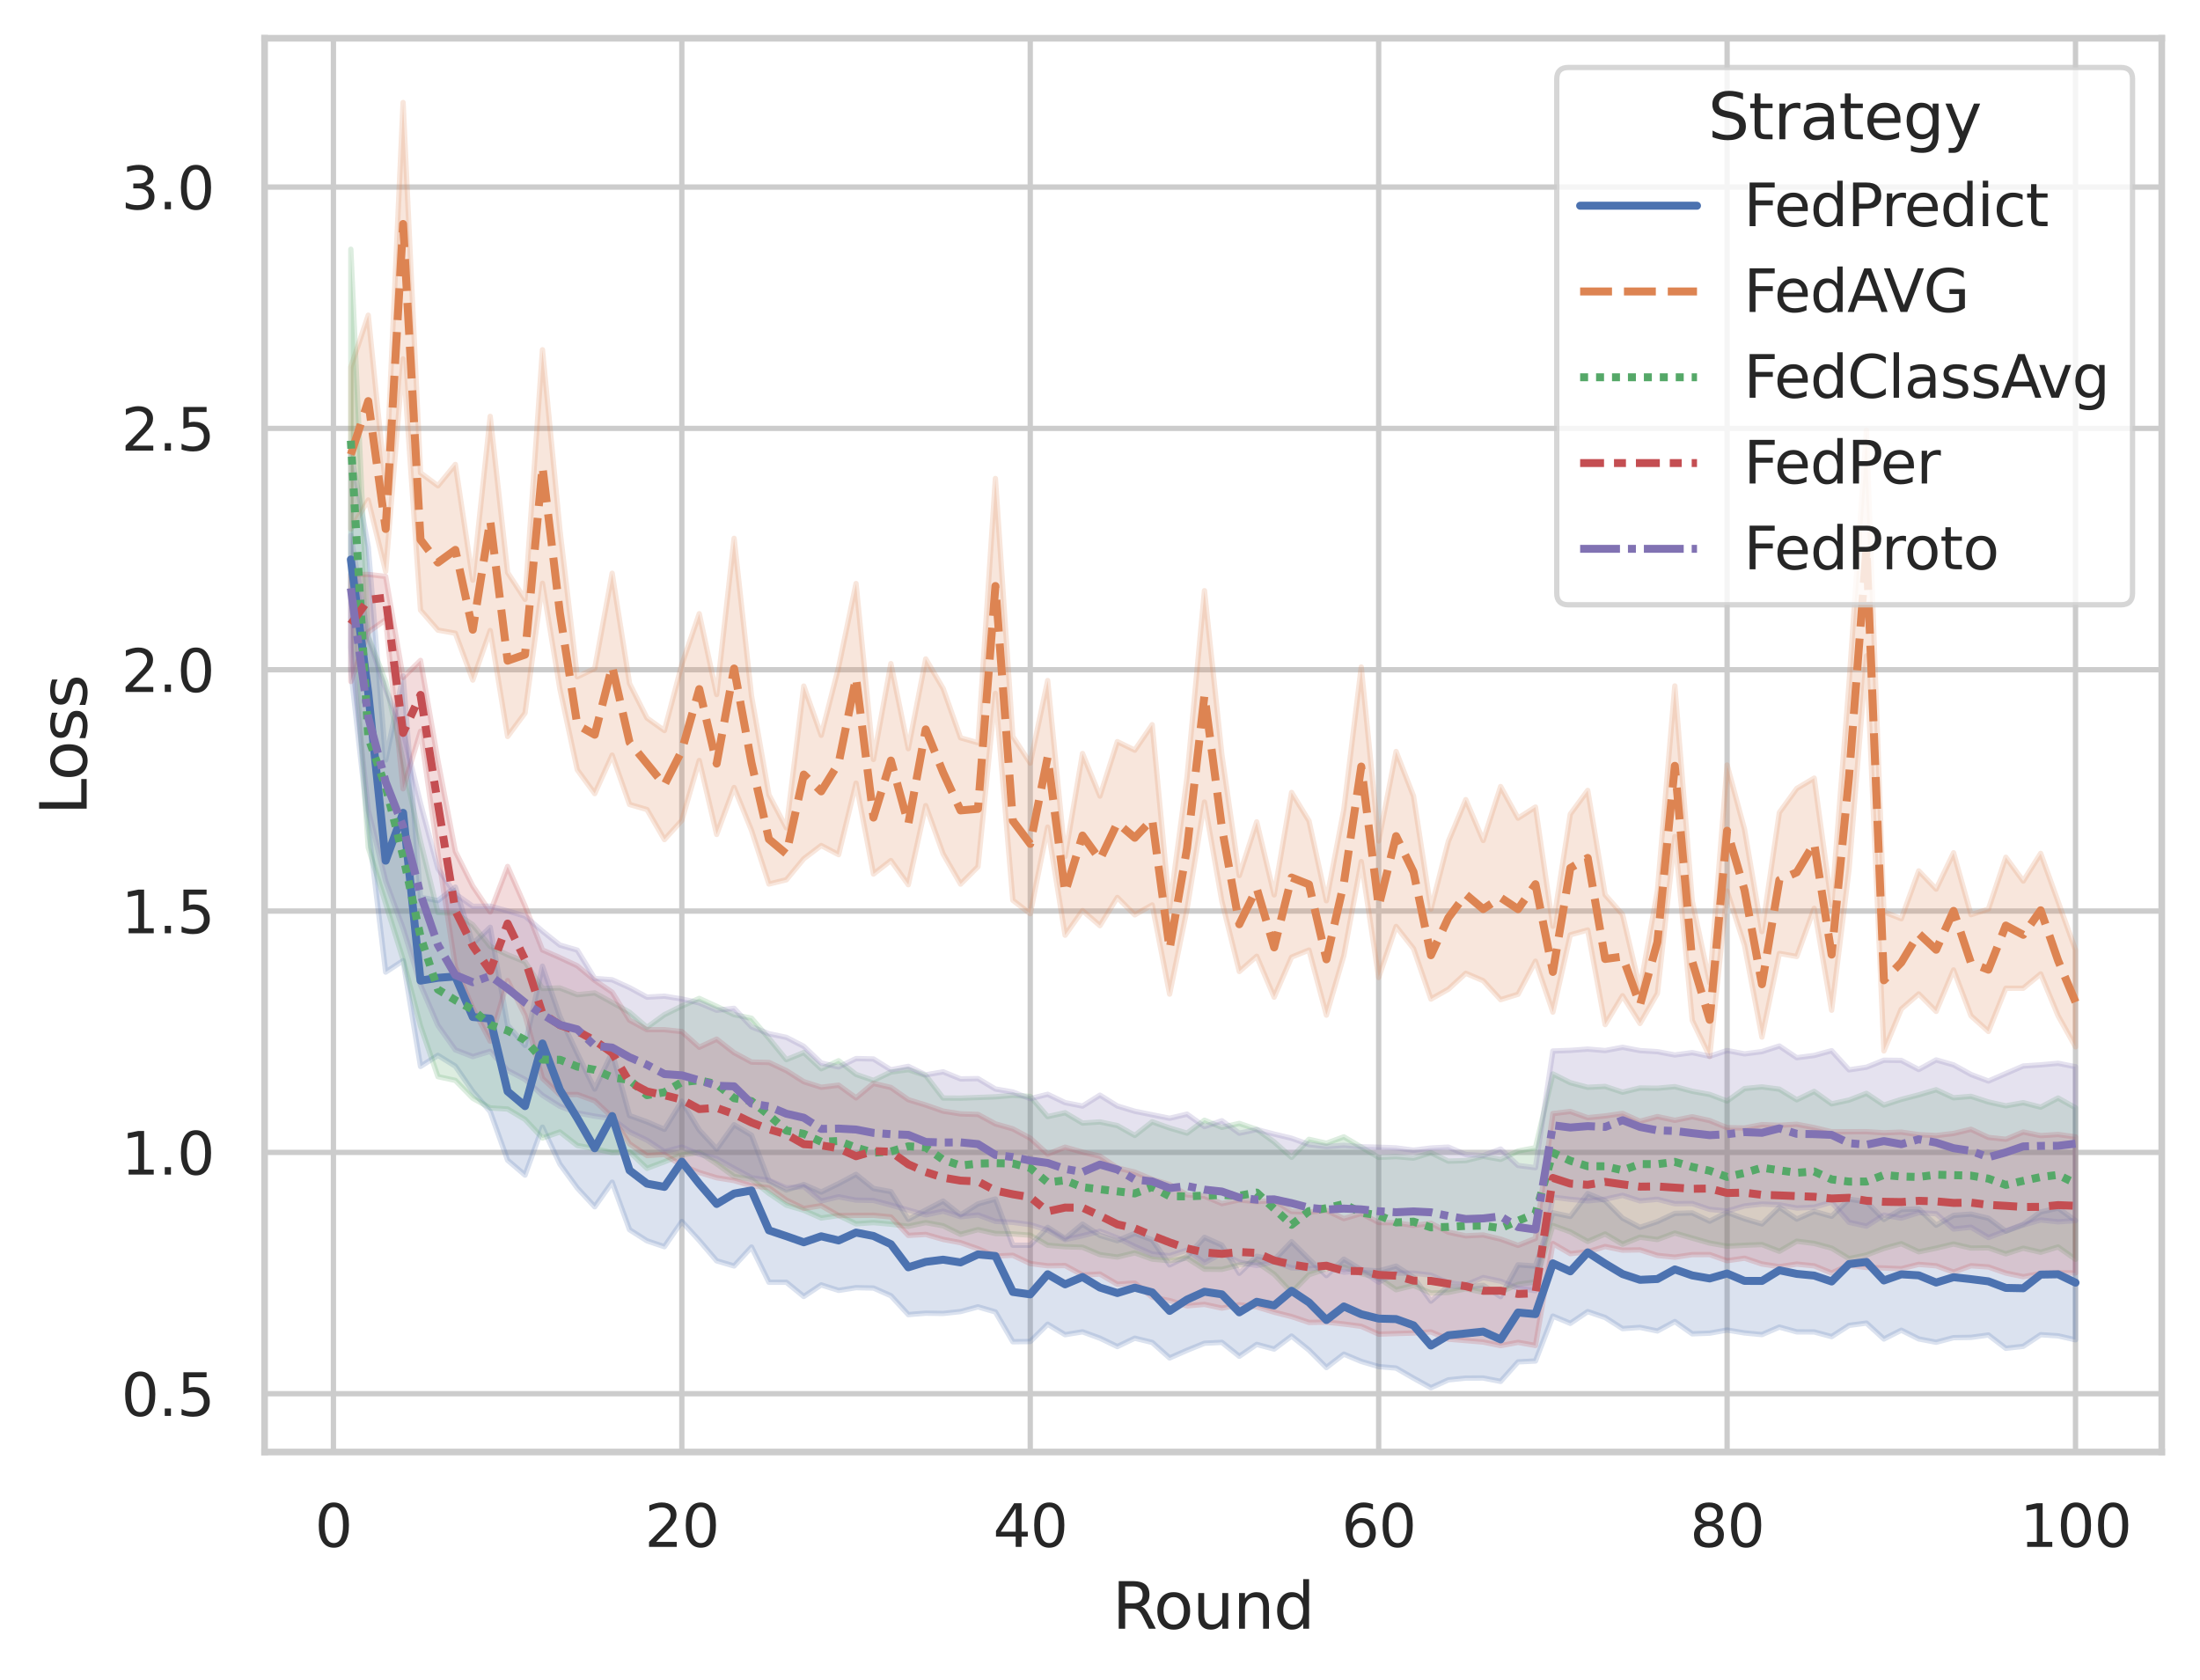 <?xml version="1.0" encoding="utf-8" standalone="no"?>
<!DOCTYPE svg PUBLIC "-//W3C//DTD SVG 1.1//EN"
  "http://www.w3.org/Graphics/SVG/1.1/DTD/svg11.dtd">
<svg xmlns:xlink="http://www.w3.org/1999/xlink" width="414.127pt" height="316.272pt" viewBox="0 0 414.127 316.272" xmlns="http://www.w3.org/2000/svg" version="1.1">
 <defs>
  <style type="text/css">*{stroke-linejoin: round; stroke-linecap: butt}</style>
 </defs>
 <g id="figure_1">
  <g id="patch_1">
   <path d="M 0 316.272 
L 414.127 316.272 
L 414.127 0 
L 0 0 
z
" style="fill: #ffffff"/>
  </g>
  <g id="axes_1">
   <g id="patch_2">
    <path d="M 49.807 273.312 
L 406.927 273.312 
L 406.927 7.2 
L 49.807 7.2 
z
" style="fill: #ffffff"/>
   </g>
   <g id="matplotlib.axis_1">
    <g id="xtick_1">
     <g id="line2d_1">
      <path d="M 62.761 273.312 
L 62.761 7.2 
" clip-path="url(#p42bc1aa543)" style="fill: none; stroke: #cccccc; stroke-linecap: round"/>
     </g>
     <g id="text_1">
      <!-- 0 -->
      <g style="fill: #262626" transform="translate(59.261 291.17) scale(0.11 -0.11)">
       <defs>
        <path id="DejaVuSans-30" d="M 2034 4250 
Q 1547 4250 1301 3770 
Q 1056 3291 1056 2328 
Q 1056 1369 1301 889 
Q 1547 409 2034 409 
Q 2525 409 2770 889 
Q 3016 1369 3016 2328 
Q 3016 3291 2770 3770 
Q 2525 4250 2034 4250 
z
M 2034 4750 
Q 2819 4750 3233 4129 
Q 3647 3509 3647 2328 
Q 3647 1150 3233 529 
Q 2819 -91 2034 -91 
Q 1250 -91 836 529 
Q 422 1150 422 2328 
Q 422 3509 836 4129 
Q 1250 4750 2034 4750 
z
" transform="scale(0.016)"/>
       </defs>
       <use xlink:href="#DejaVuSans-30"/>
      </g>
     </g>
    </g>
    <g id="xtick_2">
     <g id="line2d_2">
      <path d="M 128.347 273.312 
L 128.347 7.2 
" clip-path="url(#p42bc1aa543)" style="fill: none; stroke: #cccccc; stroke-linecap: round"/>
     </g>
     <g id="text_2">
      <!-- 20 -->
      <g style="fill: #262626" transform="translate(121.349 291.17) scale(0.11 -0.11)">
       <defs>
        <path id="DejaVuSans-32" d="M 1228 531 
L 3431 531 
L 3431 0 
L 469 0 
L 469 531 
Q 828 903 1448 1529 
Q 2069 2156 2228 2338 
Q 2531 2678 2651 2914 
Q 2772 3150 2772 3378 
Q 2772 3750 2511 3984 
Q 2250 4219 1831 4219 
Q 1534 4219 1204 4116 
Q 875 4013 500 3803 
L 500 4441 
Q 881 4594 1212 4672 
Q 1544 4750 1819 4750 
Q 2544 4750 2975 4387 
Q 3406 4025 3406 3419 
Q 3406 3131 3298 2873 
Q 3191 2616 2906 2266 
Q 2828 2175 2409 1742 
Q 1991 1309 1228 531 
z
" transform="scale(0.016)"/>
       </defs>
       <use xlink:href="#DejaVuSans-32"/>
       <use xlink:href="#DejaVuSans-30" x="63.623"/>
      </g>
     </g>
    </g>
    <g id="xtick_3">
     <g id="line2d_3">
      <path d="M 193.934 273.312 
L 193.934 7.2 
" clip-path="url(#p42bc1aa543)" style="fill: none; stroke: #cccccc; stroke-linecap: round"/>
     </g>
     <g id="text_3">
      <!-- 40 -->
      <g style="fill: #262626" transform="translate(186.935 291.17) scale(0.11 -0.11)">
       <defs>
        <path id="DejaVuSans-34" d="M 2419 4116 
L 825 1625 
L 2419 1625 
L 2419 4116 
z
M 2253 4666 
L 3047 4666 
L 3047 1625 
L 3713 1625 
L 3713 1100 
L 3047 1100 
L 3047 0 
L 2419 0 
L 2419 1100 
L 313 1100 
L 313 1709 
L 2253 4666 
z
" transform="scale(0.016)"/>
       </defs>
       <use xlink:href="#DejaVuSans-34"/>
       <use xlink:href="#DejaVuSans-30" x="63.623"/>
      </g>
     </g>
    </g>
    <g id="xtick_4">
     <g id="line2d_4">
      <path d="M 259.521 273.312 
L 259.521 7.2 
" clip-path="url(#p42bc1aa543)" style="fill: none; stroke: #cccccc; stroke-linecap: round"/>
     </g>
     <g id="text_4">
      <!-- 60 -->
      <g style="fill: #262626" transform="translate(252.522 291.17) scale(0.11 -0.11)">
       <defs>
        <path id="DejaVuSans-36" d="M 2113 2584 
Q 1688 2584 1439 2293 
Q 1191 2003 1191 1497 
Q 1191 994 1439 701 
Q 1688 409 2113 409 
Q 2538 409 2786 701 
Q 3034 994 3034 1497 
Q 3034 2003 2786 2293 
Q 2538 2584 2113 2584 
z
M 3366 4563 
L 3366 3988 
Q 3128 4100 2886 4159 
Q 2644 4219 2406 4219 
Q 1781 4219 1451 3797 
Q 1122 3375 1075 2522 
Q 1259 2794 1537 2939 
Q 1816 3084 2150 3084 
Q 2853 3084 3261 2657 
Q 3669 2231 3669 1497 
Q 3669 778 3244 343 
Q 2819 -91 2113 -91 
Q 1303 -91 875 529 
Q 447 1150 447 2328 
Q 447 3434 972 4092 
Q 1497 4750 2381 4750 
Q 2619 4750 2861 4703 
Q 3103 4656 3366 4563 
z
" transform="scale(0.016)"/>
       </defs>
       <use xlink:href="#DejaVuSans-36"/>
       <use xlink:href="#DejaVuSans-30" x="63.623"/>
      </g>
     </g>
    </g>
    <g id="xtick_5">
     <g id="line2d_5">
      <path d="M 325.108 273.312 
L 325.108 7.2 
" clip-path="url(#p42bc1aa543)" style="fill: none; stroke: #cccccc; stroke-linecap: round"/>
     </g>
     <g id="text_5">
      <!-- 80 -->
      <g style="fill: #262626" transform="translate(318.109 291.17) scale(0.11 -0.11)">
       <defs>
        <path id="DejaVuSans-38" d="M 2034 2216 
Q 1584 2216 1326 1975 
Q 1069 1734 1069 1313 
Q 1069 891 1326 650 
Q 1584 409 2034 409 
Q 2484 409 2743 651 
Q 3003 894 3003 1313 
Q 3003 1734 2745 1975 
Q 2488 2216 2034 2216 
z
M 1403 2484 
Q 997 2584 770 2862 
Q 544 3141 544 3541 
Q 544 4100 942 4425 
Q 1341 4750 2034 4750 
Q 2731 4750 3128 4425 
Q 3525 4100 3525 3541 
Q 3525 3141 3298 2862 
Q 3072 2584 2669 2484 
Q 3125 2378 3379 2068 
Q 3634 1759 3634 1313 
Q 3634 634 3220 271 
Q 2806 -91 2034 -91 
Q 1263 -91 848 271 
Q 434 634 434 1313 
Q 434 1759 690 2068 
Q 947 2378 1403 2484 
z
M 1172 3481 
Q 1172 3119 1398 2916 
Q 1625 2713 2034 2713 
Q 2441 2713 2670 2916 
Q 2900 3119 2900 3481 
Q 2900 3844 2670 4047 
Q 2441 4250 2034 4250 
Q 1625 4250 1398 4047 
Q 1172 3844 1172 3481 
z
" transform="scale(0.016)"/>
       </defs>
       <use xlink:href="#DejaVuSans-38"/>
       <use xlink:href="#DejaVuSans-30" x="63.623"/>
      </g>
     </g>
    </g>
    <g id="xtick_6">
     <g id="line2d_6">
      <path d="M 390.694 273.312 
L 390.694 7.2 
" clip-path="url(#p42bc1aa543)" style="fill: none; stroke: #cccccc; stroke-linecap: round"/>
     </g>
     <g id="text_6">
      <!-- 100 -->
      <g style="fill: #262626" transform="translate(380.196 291.17) scale(0.11 -0.11)">
       <defs>
        <path id="DejaVuSans-31" d="M 794 531 
L 1825 531 
L 1825 4091 
L 703 3866 
L 703 4441 
L 1819 4666 
L 2450 4666 
L 2450 531 
L 3481 531 
L 3481 0 
L 794 0 
L 794 531 
z
" transform="scale(0.016)"/>
       </defs>
       <use xlink:href="#DejaVuSans-31"/>
       <use xlink:href="#DejaVuSans-30" x="63.623"/>
       <use xlink:href="#DejaVuSans-30" x="127.246"/>
      </g>
     </g>
    </g>
    <g id="text_7">
     <!-- Round -->
     <g style="fill: #262626" transform="translate(209.383 306.576) scale(0.12 -0.12)">
      <defs>
       <path id="DejaVuSans-52" d="M 2841 2188 
Q 3044 2119 3236 1894 
Q 3428 1669 3622 1275 
L 4263 0 
L 3584 0 
L 2988 1197 
Q 2756 1666 2539 1819 
Q 2322 1972 1947 1972 
L 1259 1972 
L 1259 0 
L 628 0 
L 628 4666 
L 2053 4666 
Q 2853 4666 3247 4331 
Q 3641 3997 3641 3322 
Q 3641 2881 3436 2590 
Q 3231 2300 2841 2188 
z
M 1259 4147 
L 1259 2491 
L 2053 2491 
Q 2509 2491 2742 2702 
Q 2975 2913 2975 3322 
Q 2975 3731 2742 3939 
Q 2509 4147 2053 4147 
L 1259 4147 
z
" transform="scale(0.016)"/>
       <path id="DejaVuSans-6f" d="M 1959 3097 
Q 1497 3097 1228 2736 
Q 959 2375 959 1747 
Q 959 1119 1226 758 
Q 1494 397 1959 397 
Q 2419 397 2687 759 
Q 2956 1122 2956 1747 
Q 2956 2369 2687 2733 
Q 2419 3097 1959 3097 
z
M 1959 3584 
Q 2709 3584 3137 3096 
Q 3566 2609 3566 1747 
Q 3566 888 3137 398 
Q 2709 -91 1959 -91 
Q 1206 -91 779 398 
Q 353 888 353 1747 
Q 353 2609 779 3096 
Q 1206 3584 1959 3584 
z
" transform="scale(0.016)"/>
       <path id="DejaVuSans-75" d="M 544 1381 
L 544 3500 
L 1119 3500 
L 1119 1403 
Q 1119 906 1312 657 
Q 1506 409 1894 409 
Q 2359 409 2629 706 
Q 2900 1003 2900 1516 
L 2900 3500 
L 3475 3500 
L 3475 0 
L 2900 0 
L 2900 538 
Q 2691 219 2414 64 
Q 2138 -91 1772 -91 
Q 1169 -91 856 284 
Q 544 659 544 1381 
z
M 1991 3584 
L 1991 3584 
z
" transform="scale(0.016)"/>
       <path id="DejaVuSans-6e" d="M 3513 2113 
L 3513 0 
L 2938 0 
L 2938 2094 
Q 2938 2591 2744 2837 
Q 2550 3084 2163 3084 
Q 1697 3084 1428 2787 
Q 1159 2491 1159 1978 
L 1159 0 
L 581 0 
L 581 3500 
L 1159 3500 
L 1159 2956 
Q 1366 3272 1645 3428 
Q 1925 3584 2291 3584 
Q 2894 3584 3203 3211 
Q 3513 2838 3513 2113 
z
" transform="scale(0.016)"/>
       <path id="DejaVuSans-64" d="M 2906 2969 
L 2906 4863 
L 3481 4863 
L 3481 0 
L 2906 0 
L 2906 525 
Q 2725 213 2448 61 
Q 2172 -91 1784 -91 
Q 1150 -91 751 415 
Q 353 922 353 1747 
Q 353 2572 751 3078 
Q 1150 3584 1784 3584 
Q 2172 3584 2448 3432 
Q 2725 3281 2906 2969 
z
M 947 1747 
Q 947 1113 1208 752 
Q 1469 391 1925 391 
Q 2381 391 2643 752 
Q 2906 1113 2906 1747 
Q 2906 2381 2643 2742 
Q 2381 3103 1925 3103 
Q 1469 3103 1208 2742 
Q 947 2381 947 1747 
z
" transform="scale(0.016)"/>
      </defs>
      <use xlink:href="#DejaVuSans-52"/>
      <use xlink:href="#DejaVuSans-6f" x="64.982"/>
      <use xlink:href="#DejaVuSans-75" x="126.164"/>
      <use xlink:href="#DejaVuSans-6e" x="189.543"/>
      <use xlink:href="#DejaVuSans-64" x="252.922"/>
     </g>
    </g>
   </g>
   <g id="matplotlib.axis_2">
    <g id="ytick_1">
     <g id="line2d_7">
      <path d="M 49.807 262.339 
L 406.927 262.339 
" clip-path="url(#p42bc1aa543)" style="fill: none; stroke: #cccccc; stroke-linecap: round"/>
     </g>
     <g id="text_8">
      <!-- 0.5 -->
      <g style="fill: #262626" transform="translate(22.814 266.518) scale(0.11 -0.11)">
       <defs>
        <path id="DejaVuSans-2e" d="M 684 794 
L 1344 794 
L 1344 0 
L 684 0 
L 684 794 
z
" transform="scale(0.016)"/>
        <path id="DejaVuSans-35" d="M 691 4666 
L 3169 4666 
L 3169 4134 
L 1269 4134 
L 1269 2991 
Q 1406 3038 1543 3061 
Q 1681 3084 1819 3084 
Q 2600 3084 3056 2656 
Q 3513 2228 3513 1497 
Q 3513 744 3044 326 
Q 2575 -91 1722 -91 
Q 1428 -91 1123 -41 
Q 819 9 494 109 
L 494 744 
Q 775 591 1075 516 
Q 1375 441 1709 441 
Q 2250 441 2565 725 
Q 2881 1009 2881 1497 
Q 2881 1984 2565 2268 
Q 2250 2553 1709 2553 
Q 1456 2553 1204 2497 
Q 953 2441 691 2322 
L 691 4666 
z
" transform="scale(0.016)"/>
       </defs>
       <use xlink:href="#DejaVuSans-30"/>
       <use xlink:href="#DejaVuSans-2e" x="63.623"/>
       <use xlink:href="#DejaVuSans-35" x="95.41"/>
      </g>
     </g>
    </g>
    <g id="ytick_2">
     <g id="line2d_8">
      <path d="M 49.807 216.913 
L 406.927 216.913 
" clip-path="url(#p42bc1aa543)" style="fill: none; stroke: #cccccc; stroke-linecap: round"/>
     </g>
     <g id="text_9">
      <!-- 1.0 -->
      <g style="fill: #262626" transform="translate(22.814 221.093) scale(0.11 -0.11)">
       <use xlink:href="#DejaVuSans-31"/>
       <use xlink:href="#DejaVuSans-2e" x="63.623"/>
       <use xlink:href="#DejaVuSans-30" x="95.41"/>
      </g>
     </g>
    </g>
    <g id="ytick_3">
     <g id="line2d_9">
      <path d="M 49.807 171.488 
L 406.927 171.488 
" clip-path="url(#p42bc1aa543)" style="fill: none; stroke: #cccccc; stroke-linecap: round"/>
     </g>
     <g id="text_10">
      <!-- 1.5 -->
      <g style="fill: #262626" transform="translate(22.814 175.667) scale(0.11 -0.11)">
       <use xlink:href="#DejaVuSans-31"/>
       <use xlink:href="#DejaVuSans-2e" x="63.623"/>
       <use xlink:href="#DejaVuSans-35" x="95.41"/>
      </g>
     </g>
    </g>
    <g id="ytick_4">
     <g id="line2d_10">
      <path d="M 49.807 126.063 
L 406.927 126.063 
" clip-path="url(#p42bc1aa543)" style="fill: none; stroke: #cccccc; stroke-linecap: round"/>
     </g>
     <g id="text_11">
      <!-- 2.0 -->
      <g style="fill: #262626" transform="translate(22.814 130.242) scale(0.11 -0.11)">
       <use xlink:href="#DejaVuSans-32"/>
       <use xlink:href="#DejaVuSans-2e" x="63.623"/>
       <use xlink:href="#DejaVuSans-30" x="95.41"/>
      </g>
     </g>
    </g>
    <g id="ytick_5">
     <g id="line2d_11">
      <path d="M 49.807 80.638 
L 406.927 80.638 
" clip-path="url(#p42bc1aa543)" style="fill: none; stroke: #cccccc; stroke-linecap: round"/>
     </g>
     <g id="text_12">
      <!-- 2.5 -->
      <g style="fill: #262626" transform="translate(22.814 84.817) scale(0.11 -0.11)">
       <use xlink:href="#DejaVuSans-32"/>
       <use xlink:href="#DejaVuSans-2e" x="63.623"/>
       <use xlink:href="#DejaVuSans-35" x="95.41"/>
      </g>
     </g>
    </g>
    <g id="ytick_6">
     <g id="line2d_12">
      <path d="M 49.807 35.212 
L 406.927 35.212 
" clip-path="url(#p42bc1aa543)" style="fill: none; stroke: #cccccc; stroke-linecap: round"/>
     </g>
     <g id="text_13">
      <!-- 3.0 -->
      <g style="fill: #262626" transform="translate(22.814 39.392) scale(0.11 -0.11)">
       <defs>
        <path id="DejaVuSans-33" d="M 2597 2516 
Q 3050 2419 3304 2112 
Q 3559 1806 3559 1356 
Q 3559 666 3084 287 
Q 2609 -91 1734 -91 
Q 1441 -91 1130 -33 
Q 819 25 488 141 
L 488 750 
Q 750 597 1062 519 
Q 1375 441 1716 441 
Q 2309 441 2620 675 
Q 2931 909 2931 1356 
Q 2931 1769 2642 2001 
Q 2353 2234 1838 2234 
L 1294 2234 
L 1294 2753 
L 1863 2753 
Q 2328 2753 2575 2939 
Q 2822 3125 2822 3475 
Q 2822 3834 2567 4026 
Q 2313 4219 1838 4219 
Q 1578 4219 1281 4162 
Q 984 4106 628 3988 
L 628 4550 
Q 988 4650 1302 4700 
Q 1616 4750 1894 4750 
Q 2613 4750 3031 4423 
Q 3450 4097 3450 3541 
Q 3450 3153 3228 2886 
Q 3006 2619 2597 2516 
z
" transform="scale(0.016)"/>
       </defs>
       <use xlink:href="#DejaVuSans-33"/>
       <use xlink:href="#DejaVuSans-2e" x="63.623"/>
       <use xlink:href="#DejaVuSans-30" x="95.41"/>
      </g>
     </g>
    </g>
    <g id="text_14">
     <!-- Loss -->
     <g style="fill: #262626" transform="translate(16.318 153.417) rotate(-90) scale(0.12 -0.12)">
      <defs>
       <path id="DejaVuSans-4c" d="M 628 4666 
L 1259 4666 
L 1259 531 
L 3531 531 
L 3531 0 
L 628 0 
L 628 4666 
z
" transform="scale(0.016)"/>
       <path id="DejaVuSans-73" d="M 2834 3397 
L 2834 2853 
Q 2591 2978 2328 3040 
Q 2066 3103 1784 3103 
Q 1356 3103 1142 2972 
Q 928 2841 928 2578 
Q 928 2378 1081 2264 
Q 1234 2150 1697 2047 
L 1894 2003 
Q 2506 1872 2764 1633 
Q 3022 1394 3022 966 
Q 3022 478 2636 193 
Q 2250 -91 1575 -91 
Q 1294 -91 989 -36 
Q 684 19 347 128 
L 347 722 
Q 666 556 975 473 
Q 1284 391 1588 391 
Q 1994 391 2212 530 
Q 2431 669 2431 922 
Q 2431 1156 2273 1281 
Q 2116 1406 1581 1522 
L 1381 1569 
Q 847 1681 609 1914 
Q 372 2147 372 2553 
Q 372 3047 722 3315 
Q 1072 3584 1716 3584 
Q 2034 3584 2315 3537 
Q 2597 3491 2834 3397 
z
" transform="scale(0.016)"/>
      </defs>
      <use xlink:href="#DejaVuSans-4c"/>
      <use xlink:href="#DejaVuSans-6f" x="53.963"/>
      <use xlink:href="#DejaVuSans-73" x="115.145"/>
      <use xlink:href="#DejaVuSans-73" x="167.244"/>
     </g>
    </g>
   </g>
   <g id="PolyCollection_1">
    <defs>
     <path id="me7efb36931" d="M 66.04 -231.413 
L 66.04 -190.112 
L 69.319 -160.658 
L 72.599 -133.292 
L 75.878 -135.445 
L 79.157 -115.536 
L 82.437 -117.621 
L 85.716 -115.588 
L 88.995 -110.832 
L 92.275 -107.025 
L 95.554 -97.883 
L 98.833 -95.084 
L 102.113 -104.111 
L 105.392 -97.152 
L 108.671 -92.659 
L 111.951 -89.117 
L 115.23 -93.753 
L 118.509 -84.805 
L 121.789 -82.71 
L 125.068 -81.607 
L 128.347 -86.348 
L 131.627 -82.782 
L 134.906 -78.942 
L 138.185 -77.978 
L 141.465 -81.544 
L 144.744 -74.914 
L 148.023 -74.912 
L 151.303 -72.234 
L 154.582 -74.418 
L 157.861 -73.376 
L 161.141 -73.897 
L 164.42 -73.823 
L 167.699 -72.381 
L 170.979 -68.825 
L 174.258 -69.091 
L 177.537 -69.04 
L 180.817 -69.397 
L 184.096 -70.286 
L 187.375 -69.325 
L 190.655 -63.713 
L 193.934 -63.756 
L 197.213 -67.02 
L 200.493 -65.041 
L 203.772 -65.581 
L 207.051 -64.387 
L 210.331 -62.806 
L 213.61 -64.385 
L 216.89 -63.582 
L 220.169 -60.662 
L 223.448 -62.099 
L 226.728 -63.432 
L 230.007 -63.596 
L 233.286 -60.977 
L 236.566 -63.215 
L 239.845 -62.336 
L 243.124 -64.783 
L 246.404 -62.138 
L 249.683 -58.858 
L 252.962 -61.383 
L 256.242 -60.008 
L 259.521 -59.039 
L 262.8 -58.761 
L 266.08 -56.862 
L 269.359 -55.056 
L 272.638 -56.539 
L 275.918 -56.872 
L 279.197 -56.885 
L 282.476 -56.252 
L 285.756 -59.924 
L 289.035 -60.092 
L 292.314 -68.543 
L 295.594 -67.18 
L 298.873 -69.388 
L 302.152 -68.277 
L 305.432 -66.185 
L 308.711 -66.417 
L 311.99 -65.744 
L 315.27 -67.517 
L 318.549 -65.203 
L 321.828 -65.328 
L 325.108 -65.919 
L 328.387 -65.371 
L 331.666 -65.057 
L 334.946 -66.476 
L 338.225 -65.574 
L 341.504 -65.559 
L 344.784 -64.682 
L 348.063 -66.793 
L 351.342 -67.227 
L 354.622 -64.23 
L 357.901 -65.887 
L 361.18 -64.247 
L 364.46 -63.616 
L 367.739 -64.482 
L 371.018 -64.537 
L 374.298 -64.981 
L 377.577 -62.476 
L 380.856 -62.851 
L 384.136 -65.04 
L 387.415 -64.822 
L 390.694 -64.08 
L 390.694 -86.513 
L 390.694 -86.513 
L 387.415 -88.871 
L 384.136 -88.141 
L 380.856 -85.82 
L 377.577 -84.529 
L 374.298 -86.965 
L 371.018 -87.737 
L 367.739 -87.5 
L 364.46 -85.65 
L 361.18 -88.721 
L 357.901 -88.597 
L 354.622 -86.735 
L 351.342 -90.073 
L 348.063 -90.551 
L 344.784 -87.321 
L 341.504 -88.245 
L 338.225 -86.802 
L 334.946 -89.036 
L 331.666 -85.886 
L 328.387 -86.854 
L 325.108 -88.075 
L 321.828 -86.399 
L 318.549 -87.966 
L 315.27 -87.868 
L 311.99 -86.331 
L 308.711 -85.249 
L 305.432 -86.976 
L 302.152 -90.264 
L 298.873 -91.606 
L 295.594 -87.297 
L 292.314 -87.982 
L 289.035 -77.961 
L 285.756 -78.189 
L 282.476 -72.201 
L 279.197 -74.346 
L 275.918 -73.999 
L 272.638 -74.204 
L 269.359 -71.354 
L 266.08 -75.846 
L 262.8 -77.949 
L 259.521 -77.027 
L 256.242 -77.265 
L 252.962 -79.266 
L 249.683 -76.162 
L 246.404 -79.276 
L 243.124 -82.551 
L 239.845 -79.114 
L 236.566 -79.814 
L 233.286 -76.597 
L 230.007 -81.903 
L 226.728 -83.366 
L 223.448 -79.76 
L 220.169 -78.181 
L 216.89 -82.896 
L 213.61 -84.116 
L 210.331 -82.735 
L 207.051 -83.729 
L 203.772 -85.857 
L 200.493 -83.147 
L 197.213 -85.25 
L 193.934 -81.881 
L 190.655 -81.882 
L 187.375 -90.578 
L 184.096 -89.66 
L 180.817 -87.58 
L 177.537 -90.192 
L 174.258 -88.497 
L 170.979 -86.758 
L 167.699 -91.968 
L 164.42 -92.567 
L 161.141 -95.218 
L 157.861 -93.48 
L 154.582 -91.885 
L 151.303 -93.311 
L 148.023 -92.273 
L 144.744 -94.006 
L 141.465 -102.595 
L 138.185 -104.569 
L 134.906 -100.001 
L 131.627 -103.559 
L 128.347 -108.996 
L 125.068 -103.691 
L 121.789 -105.107 
L 118.509 -106.286 
L 115.23 -118.188 
L 111.951 -111.272 
L 108.671 -117.976 
L 105.392 -124.943 
L 102.113 -134.41 
L 98.833 -119.497 
L 95.554 -123.338 
L 92.275 -141.733 
L 88.995 -138.611 
L 85.716 -149.297 
L 82.437 -146.744 
L 79.157 -147.38 
L 75.878 -189.048 
L 72.599 -173.211 
L 69.319 -213.297 
L 66.04 -231.413 
z
" style="stroke: #4c72b0; stroke-opacity: 0.2"/>
    </defs>
    <g clip-path="url(#p42bc1aa543)">
     <use xlink:href="#me7efb36931" x="0" y="316.272" style="fill: #4c72b0; fill-opacity: 0.2; stroke: #4c72b0; stroke-opacity: 0.2"/>
    </g>
   </g>
   <g id="PolyCollection_2">
    <defs>
     <path id="m10d8199b87" d="M 66.04 -247.168 
L 66.04 -216.681 
L 69.319 -222.156 
L 72.599 -208.717 
L 75.878 -248.719 
L 79.157 -201.432 
L 82.437 -197.658 
L 85.716 -197.082 
L 88.995 -188.26 
L 92.275 -197.593 
L 95.554 -177.638 
L 98.833 -182.058 
L 102.113 -206.487 
L 105.392 -186.603 
L 108.671 -171.364 
L 111.951 -166.889 
L 115.23 -174.143 
L 118.509 -164.845 
L 121.789 -163.893 
L 125.068 -158.235 
L 128.347 -161.853 
L 131.627 -173.132 
L 134.906 -159.204 
L 138.185 -168.041 
L 141.465 -159.969 
L 144.744 -149.871 
L 148.023 -150.671 
L 151.303 -154.628 
L 154.582 -157.122 
L 157.861 -155.4 
L 161.141 -168.87 
L 164.42 -151.747 
L 167.699 -154.296 
L 170.979 -149.738 
L 174.258 -164.64 
L 177.537 -155.537 
L 180.817 -149.854 
L 184.096 -153.142 
L 187.375 -185.759 
L 190.655 -146.818 
L 193.934 -144.281 
L 197.213 -160.587 
L 200.493 -140.235 
L 203.772 -144.869 
L 207.051 -142.04 
L 210.331 -147.347 
L 213.61 -144.071 
L 216.89 -145.938 
L 220.169 -129.148 
L 223.448 -145.16 
L 226.728 -165.31 
L 230.007 -146.624 
L 233.286 -133.405 
L 236.566 -136.281 
L 239.845 -128.575 
L 243.124 -136.106 
L 246.404 -137.44 
L 249.683 -125.191 
L 252.962 -136.401 
L 256.242 -154.102 
L 259.521 -132.276 
L 262.8 -141.887 
L 266.08 -137.718 
L 269.359 -128.214 
L 272.638 -130.064 
L 275.918 -133.072 
L 279.197 -131.666 
L 282.476 -128.105 
L 285.756 -129.122 
L 289.035 -135.346 
L 292.314 -125.761 
L 295.594 -140.307 
L 298.873 -141.219 
L 302.152 -123.414 
L 305.432 -128.852 
L 308.711 -123.626 
L 311.99 -129.284 
L 315.27 -158.823 
L 318.549 -124.21 
L 321.828 -117.395 
L 325.108 -148.561 
L 328.387 -138.316 
L 331.666 -121.057 
L 334.946 -136.803 
L 338.225 -136.234 
L 341.504 -145.297 
L 344.784 -126.112 
L 348.063 -152.61 
L 351.342 -192.824 
L 354.622 -118.453 
L 357.901 -126.342 
L 361.18 -129.189 
L 364.46 -125.899 
L 367.739 -133.705 
L 371.018 -125.066 
L 374.298 -122.118 
L 377.577 -130.253 
L 380.856 -130.258 
L 384.136 -132.956 
L 387.415 -125.076 
L 390.694 -119.219 
L 390.694 -137.443 
L 390.694 -137.443 
L 387.415 -146.561 
L 384.136 -155.636 
L 380.856 -150.429 
L 377.577 -154.911 
L 374.298 -145.152 
L 371.018 -144.102 
L 367.739 -155.753 
L 364.46 -148.919 
L 361.18 -152.348 
L 357.901 -143.342 
L 354.622 -144.636 
L 351.342 -235.293 
L 348.063 -187.628 
L 344.784 -145.908 
L 341.504 -169.807 
L 338.225 -167.858 
L 334.946 -163.324 
L 331.666 -140.911 
L 328.387 -160.163 
L 325.108 -172.282 
L 321.828 -131.291 
L 318.549 -146.678 
L 315.27 -187.159 
L 311.99 -148.584 
L 308.711 -130.191 
L 305.432 -144.115 
L 302.152 -147.843 
L 298.873 -167.496 
L 295.594 -163.029 
L 292.314 -141.917 
L 289.035 -164.361 
L 285.756 -162.267 
L 282.476 -168.221 
L 279.197 -158.06 
L 275.918 -165.76 
L 272.638 -157.907 
L 269.359 -145.144 
L 266.08 -166.419 
L 262.8 -174.819 
L 259.521 -157.967 
L 256.242 -190.719 
L 252.962 -163.903 
L 249.683 -146.72 
L 246.404 -161.752 
L 243.124 -167.11 
L 239.845 -147.825 
L 236.566 -161.575 
L 233.286 -151.46 
L 230.007 -174.182 
L 226.728 -205.091 
L 223.448 -170.013 
L 220.169 -145.423 
L 216.89 -179.861 
L 213.61 -175.066 
L 210.331 -176.673 
L 207.051 -166.423 
L 203.772 -174.444 
L 200.493 -155.066 
L 197.213 -188.175 
L 193.934 -172.625 
L 190.655 -177.627 
L 187.375 -226.207 
L 184.096 -176.464 
L 180.817 -177.388 
L 177.537 -186.674 
L 174.258 -192.245 
L 170.979 -175.346 
L 167.699 -191.362 
L 164.42 -173.318 
L 161.141 -206.432 
L 157.861 -190.687 
L 154.582 -177.866 
L 151.303 -187.135 
L 148.023 -160.435 
L 144.744 -166.675 
L 141.465 -185.265 
L 138.185 -214.942 
L 134.906 -185.536 
L 131.627 -200.754 
L 128.347 -191.195 
L 125.068 -178.758 
L 121.789 -181.111 
L 118.509 -187.606 
L 115.23 -208.372 
L 111.951 -190.432 
L 108.671 -188.882 
L 105.392 -216.587 
L 102.113 -250.438 
L 98.833 -203.464 
L 95.554 -208.498 
L 92.275 -237.901 
L 88.995 -207.065 
L 85.716 -228.852 
L 82.437 -224.836 
L 79.157 -227.273 
L 75.878 -296.976 
L 72.599 -224.546 
L 69.319 -256.939 
L 66.04 -247.168 
z
" style="stroke: #dd8452; stroke-opacity: 0.2"/>
    </defs>
    <g clip-path="url(#p42bc1aa543)">
     <use xlink:href="#m10d8199b87" x="0" y="316.272" style="fill: #dd8452; fill-opacity: 0.2; stroke: #dd8452; stroke-opacity: 0.2"/>
    </g>
   </g>
   <g id="PolyCollection_3">
    <defs>
     <path id="mf6b0906172" d="M 66.04 -269.36 
L 66.04 -205.321 
L 69.319 -156.74 
L 72.599 -146.206 
L 75.878 -135.67 
L 79.157 -123.154 
L 82.437 -113.613 
L 85.716 -112.906 
L 88.995 -109.546 
L 92.275 -107.723 
L 95.554 -107.52 
L 98.833 -105.563 
L 102.113 -102.058 
L 105.392 -103.206 
L 108.671 -100.65 
L 111.951 -100.056 
L 115.23 -99.311 
L 118.509 -99.455 
L 121.789 -96.356 
L 125.068 -97.589 
L 128.347 -98.894 
L 131.627 -99.357 
L 134.906 -97.218 
L 138.185 -94.816 
L 141.465 -94.284 
L 144.744 -91.639 
L 148.023 -89.426 
L 151.303 -88.459 
L 154.582 -87.004 
L 157.861 -87.475 
L 161.141 -85.912 
L 164.42 -86.137 
L 167.699 -85.843 
L 170.979 -85.446 
L 174.258 -86.142 
L 177.537 -85.538 
L 180.817 -83.928 
L 184.096 -84.813 
L 187.375 -84.084 
L 190.655 -84.014 
L 193.934 -83.768 
L 197.213 -81.882 
L 200.493 -81.598 
L 203.772 -81.497 
L 207.051 -80.111 
L 210.331 -79.655 
L 213.61 -80.445 
L 216.89 -79.267 
L 220.169 -78.968 
L 223.448 -79.467 
L 226.728 -77.366 
L 230.007 -77.34 
L 233.286 -78.169 
L 236.566 -78.688 
L 239.845 -76.433 
L 243.124 -72.955 
L 246.404 -76.342 
L 249.683 -77.445 
L 252.962 -77.801 
L 256.242 -76.541 
L 259.521 -75.72 
L 262.8 -73.5 
L 266.08 -74.319 
L 269.359 -72.882 
L 272.638 -73.002 
L 275.918 -73.682 
L 279.197 -73.018 
L 282.476 -73.085 
L 285.756 -74.521 
L 289.035 -74.964 
L 292.314 -85.594 
L 295.594 -84.399 
L 298.873 -82.586 
L 302.152 -84.002 
L 305.432 -82.073 
L 308.711 -83.397 
L 311.99 -82.953 
L 315.27 -84.167 
L 318.549 -83.225 
L 321.828 -82.29 
L 325.108 -81.708 
L 328.387 -81.872 
L 331.666 -82.005 
L 334.946 -80.741 
L 338.225 -82.634 
L 341.504 -82.219 
L 344.784 -81.332 
L 348.063 -79.349 
L 351.342 -80.039 
L 354.622 -81.28 
L 357.901 -82.167 
L 361.18 -80.643 
L 364.46 -81.329 
L 367.739 -82.106 
L 371.018 -81.345 
L 374.298 -81.388 
L 377.577 -80.26 
L 380.856 -81.319 
L 384.136 -80.562 
L 387.415 -81.556 
L 390.694 -79.225 
L 390.694 -107.751 
L 390.694 -107.751 
L 387.415 -109.595 
L 384.136 -107.871 
L 380.856 -108.714 
L 377.577 -108.124 
L 374.298 -108.847 
L 371.018 -109.908 
L 367.739 -109.632 
L 364.46 -111.15 
L 361.18 -110.185 
L 357.901 -109.333 
L 354.622 -108.271 
L 351.342 -110.466 
L 348.063 -109.205 
L 344.784 -108.496 
L 341.504 -110.836 
L 338.225 -109.258 
L 334.946 -111.257 
L 331.666 -111.686 
L 328.387 -111.369 
L 325.108 -109.028 
L 321.828 -110.271 
L 318.549 -110.863 
L 315.27 -111.732 
L 311.99 -111.435 
L 308.711 -111.481 
L 305.432 -110.688 
L 302.152 -111.773 
L 298.873 -111.609 
L 295.594 -112.48 
L 292.314 -114.121 
L 289.035 -100.234 
L 285.756 -99.612 
L 282.476 -98.039 
L 279.197 -98.619 
L 275.918 -97.812 
L 272.638 -97.708 
L 269.359 -99.29 
L 266.08 -98.28 
L 262.8 -98.566 
L 259.521 -98.413 
L 256.242 -100.363 
L 252.962 -102.285 
L 249.683 -101.077 
L 246.404 -101.816 
L 243.124 -98.427 
L 239.845 -101.332 
L 236.566 -103.69 
L 233.286 -104.812 
L 230.007 -104.074 
L 226.728 -105.412 
L 223.448 -102.981 
L 220.169 -103.947 
L 216.89 -105.115 
L 213.61 -102.553 
L 210.331 -104.405 
L 207.051 -105.094 
L 203.772 -104.879 
L 200.493 -106.821 
L 197.213 -106.097 
L 193.934 -109.892 
L 190.655 -110.1 
L 187.375 -109.819 
L 184.096 -109.689 
L 180.817 -109.569 
L 177.537 -109.59 
L 174.258 -113.847 
L 170.979 -114.933 
L 167.699 -114.486 
L 164.42 -112.908 
L 161.141 -114.039 
L 157.861 -116.608 
L 154.582 -115.099 
L 151.303 -118.154 
L 148.023 -116.814 
L 144.744 -120.837 
L 141.465 -124.609 
L 138.185 -125.284 
L 134.906 -126.839 
L 131.627 -128.336 
L 128.347 -126.894 
L 125.068 -125.28 
L 121.789 -122.9 
L 118.509 -125.725 
L 115.23 -127.58 
L 111.951 -129.372 
L 108.671 -129.039 
L 105.392 -130.308 
L 102.113 -130.212 
L 98.833 -135.23 
L 95.554 -136.557 
L 92.275 -138.129 
L 88.995 -142.206 
L 85.716 -144.396 
L 82.437 -144.508 
L 79.157 -157.88 
L 75.878 -172.975 
L 72.599 -187.933 
L 69.319 -196.502 
L 66.04 -269.36 
z
" style="stroke: #55a868; stroke-opacity: 0.2"/>
    </defs>
    <g clip-path="url(#p42bc1aa543)">
     <use xlink:href="#mf6b0906172" x="0" y="316.272" style="fill: #55a868; fill-opacity: 0.2; stroke: #55a868; stroke-opacity: 0.2"/>
    </g>
   </g>
   <g id="PolyCollection_4">
    <defs>
     <path id="mc30f4fc538" d="M 66.04 -208.15 
L 66.04 -187.99 
L 69.319 -197.308 
L 72.599 -199.61 
L 75.878 -167.79 
L 79.157 -178.634 
L 82.437 -155.577 
L 85.716 -134.26 
L 88.995 -126.502 
L 92.275 -120.298 
L 95.554 -131.703 
L 98.833 -125.156 
L 102.113 -113.298 
L 105.392 -110.212 
L 108.671 -110.256 
L 111.951 -109.06 
L 115.23 -106.011 
L 118.509 -100.964 
L 121.789 -98.759 
L 125.068 -98.976 
L 128.347 -96.877 
L 131.627 -95.572 
L 134.906 -94.581 
L 138.185 -94.049 
L 141.465 -93.069 
L 144.744 -92.714 
L 148.023 -90.378 
L 151.303 -88.806 
L 154.582 -89.324 
L 157.861 -87.467 
L 161.141 -87.498 
L 164.42 -87.523 
L 167.699 -87.2 
L 170.979 -83.728 
L 174.258 -83.912 
L 177.537 -82.973 
L 180.817 -82.365 
L 184.096 -81.211 
L 187.375 -79.85 
L 190.655 -79.983 
L 193.934 -78.435 
L 197.213 -78.009 
L 200.493 -78.054 
L 203.772 -76.28 
L 207.051 -76.457 
L 210.331 -74.53 
L 213.61 -74.757 
L 216.89 -72.097 
L 220.169 -71.456 
L 223.448 -70.47 
L 226.728 -70.746 
L 230.007 -70.044 
L 233.286 -70.666 
L 236.566 -70.281 
L 239.845 -69.273 
L 243.124 -68.447 
L 246.404 -67.35 
L 249.683 -67.401 
L 252.962 -67.052 
L 256.242 -66.613 
L 259.521 -65.146 
L 262.8 -65.257 
L 266.08 -65.356 
L 269.359 -65.56 
L 272.638 -64.206 
L 275.918 -63.933 
L 279.197 -63.65 
L 282.476 -62.981 
L 285.756 -63.598 
L 289.035 -63.01 
L 292.314 -82.197 
L 295.594 -80.293 
L 298.873 -80.657 
L 302.152 -81.637 
L 305.432 -80.952 
L 308.711 -81.009 
L 311.99 -79.966 
L 315.27 -79.634 
L 318.549 -80.11 
L 321.828 -80.122 
L 325.108 -78.968 
L 328.387 -79.441 
L 331.666 -78.349 
L 334.946 -77.842 
L 338.225 -78.331 
L 341.504 -77.994 
L 344.784 -76.66 
L 348.063 -78.123 
L 351.342 -77.695 
L 354.622 -77.598 
L 357.901 -77.457 
L 361.18 -78.277 
L 364.46 -78.01 
L 367.739 -76.822 
L 371.018 -78.018 
L 374.298 -77.789 
L 377.577 -76.642 
L 380.856 -75.958 
L 384.136 -76.532 
L 387.415 -76.697 
L 390.694 -76.661 
L 390.694 -102.282 
L 390.694 -102.282 
L 387.415 -102.727 
L 384.136 -102.513 
L 380.856 -103.187 
L 377.577 -101.827 
L 374.298 -102.177 
L 371.018 -103.703 
L 367.739 -102.921 
L 364.46 -102.53 
L 361.18 -102.692 
L 357.901 -103.172 
L 354.622 -103.042 
L 351.342 -103.254 
L 348.063 -103.241 
L 344.784 -103.237 
L 341.504 -104.024 
L 338.225 -104.645 
L 334.946 -104.457 
L 331.666 -104.584 
L 328.387 -103.948 
L 325.108 -104.009 
L 321.828 -105.349 
L 318.549 -106.066 
L 315.27 -105.394 
L 311.99 -106.098 
L 308.711 -105.218 
L 305.432 -106.688 
L 302.152 -106.223 
L 298.873 -105.889 
L 295.594 -107.057 
L 292.314 -106.663 
L 289.035 -83.158 
L 285.756 -81.853 
L 282.476 -83.028 
L 279.197 -83.81 
L 275.918 -83.647 
L 272.638 -84.338 
L 269.359 -86.01 
L 266.08 -85.61 
L 262.8 -86.107 
L 259.521 -86.158 
L 256.242 -87.86 
L 252.962 -86.887 
L 249.683 -88.437 
L 246.404 -88.127 
L 243.124 -88.232 
L 239.845 -90.317 
L 236.566 -90.09 
L 233.286 -90.413 
L 230.007 -89.713 
L 226.728 -91.136 
L 223.448 -91.368 
L 220.169 -93.312 
L 216.89 -94.279 
L 213.61 -95.638 
L 210.331 -96.435 
L 207.051 -98.646 
L 203.772 -99.407 
L 200.493 -100.341 
L 197.213 -99.037 
L 193.934 -102.027 
L 190.655 -103.788 
L 187.375 -104.731 
L 184.096 -106.503 
L 180.817 -106.606 
L 177.537 -107.127 
L 174.258 -108.268 
L 170.979 -109.28 
L 167.699 -111.577 
L 164.42 -112.348 
L 161.141 -109.616 
L 157.861 -112.009 
L 154.582 -111.619 
L 151.303 -112.666 
L 148.023 -114.747 
L 144.744 -116.286 
L 141.465 -116.356 
L 138.185 -118.12 
L 134.906 -120.675 
L 131.627 -119.151 
L 128.347 -122.094 
L 125.068 -122.456 
L 121.789 -122.447 
L 118.509 -124.233 
L 115.23 -129.502 
L 111.951 -131.736 
L 108.671 -134.476 
L 105.392 -136.01 
L 102.113 -137.462 
L 98.833 -145.756 
L 95.554 -153.181 
L 92.275 -144.601 
L 88.995 -149.476 
L 85.716 -156.01 
L 82.437 -173.09 
L 79.157 -191.964 
L 75.878 -188.746 
L 72.599 -207.766 
L 69.319 -208.145 
L 66.04 -208.15 
z
" style="stroke: #c44e52; stroke-opacity: 0.2"/>
    </defs>
    <g clip-path="url(#p42bc1aa543)">
     <use xlink:href="#mc30f4fc538" x="0" y="316.272" style="fill: #c44e52; fill-opacity: 0.2; stroke: #c44e52; stroke-opacity: 0.2"/>
    </g>
   </g>
   <g id="PolyCollection_5">
    <defs>
     <path id="m90e58ed384" d="M 66.04 -215.496 
L 66.04 -194.391 
L 69.319 -163.804 
L 72.599 -150.431 
L 75.878 -141.531 
L 79.157 -130.876 
L 82.437 -123.26 
L 85.716 -118.655 
L 88.995 -117.388 
L 92.275 -118.385 
L 95.554 -114.79 
L 98.833 -113.093 
L 102.113 -110.106 
L 105.392 -108.029 
L 108.671 -106.8 
L 111.951 -106.176 
L 115.23 -105.685 
L 118.509 -103.221 
L 121.789 -101.659 
L 125.068 -99.502 
L 128.347 -100.358 
L 131.627 -99.003 
L 134.906 -98.187 
L 138.185 -96.355 
L 141.465 -94.593 
L 144.744 -94.102 
L 148.023 -92.676 
L 151.303 -92.93 
L 154.582 -90.209 
L 157.861 -91 
L 161.141 -90.376 
L 164.42 -90.31 
L 167.699 -89.45 
L 170.979 -88.5 
L 174.258 -87.589 
L 177.537 -88.293 
L 180.817 -87.242 
L 184.096 -87.58 
L 187.375 -86.378 
L 190.655 -86.192 
L 193.934 -85.757 
L 197.213 -84.731 
L 200.493 -82.94 
L 203.772 -83.666 
L 207.051 -84.511 
L 210.331 -83.268 
L 213.61 -81.663 
L 216.89 -80.216 
L 220.169 -79.911 
L 223.448 -80.976 
L 226.728 -78.583 
L 230.007 -80.365 
L 233.286 -78.687 
L 236.566 -78.056 
L 239.845 -78.778 
L 243.124 -77.616 
L 246.404 -77.5 
L 249.683 -77.814 
L 252.962 -76.8 
L 256.242 -77.093 
L 259.521 -74.924 
L 262.8 -76.642 
L 266.08 -76.63 
L 269.359 -76.243 
L 272.638 -74.805 
L 275.918 -74.39 
L 279.197 -75.8 
L 282.476 -75.111 
L 285.756 -73.76 
L 289.035 -73.329 
L 292.314 -90.939 
L 295.594 -90.522 
L 298.873 -90.23 
L 302.152 -90.549 
L 305.432 -91.269 
L 308.711 -90.227 
L 311.99 -90.531 
L 315.27 -89.694 
L 318.549 -89.728 
L 321.828 -88.63 
L 325.108 -88.32 
L 328.387 -89.275 
L 331.666 -89.631 
L 334.946 -89.488 
L 338.225 -88.884 
L 341.504 -89.038 
L 344.784 -89.986 
L 348.063 -86.194 
L 351.342 -85.473 
L 354.622 -87.561 
L 357.901 -86.978 
L 361.18 -88.02 
L 364.46 -87.811 
L 367.739 -84.933 
L 371.018 -85.273 
L 374.298 -83.329 
L 377.577 -84.565 
L 380.856 -85.685 
L 384.136 -86.643 
L 387.415 -86.284 
L 390.694 -86.518 
L 390.694 -115.479 
L 390.694 -115.479 
L 387.415 -116.132 
L 384.136 -115.836 
L 380.856 -115.619 
L 377.577 -114.206 
L 374.298 -112.784 
L 371.018 -114.025 
L 367.739 -115.83 
L 364.46 -116.761 
L 361.18 -114.951 
L 357.901 -116.669 
L 354.622 -116.705 
L 351.342 -115.388 
L 348.063 -114.895 
L 344.784 -118.502 
L 341.504 -117.604 
L 338.225 -117.179 
L 334.946 -119.383 
L 331.666 -118.327 
L 328.387 -117.903 
L 325.108 -118.533 
L 321.828 -117.453 
L 318.549 -118.138 
L 315.27 -117.698 
L 311.99 -118.316 
L 308.711 -118.517 
L 305.432 -119.142 
L 302.152 -118.525 
L 298.873 -118.8 
L 295.594 -118.557 
L 292.314 -118.439 
L 289.035 -96.479 
L 285.756 -96.895 
L 282.476 -99.992 
L 279.197 -98.758 
L 275.918 -98.954 
L 272.638 -100.35 
L 269.359 -100.179 
L 266.08 -99.768 
L 262.8 -100.202 
L 259.521 -100.333 
L 256.242 -100.409 
L 252.962 -100.691 
L 249.683 -100.449 
L 246.404 -100.836 
L 243.124 -102.019 
L 239.845 -102.805 
L 236.566 -103.657 
L 233.286 -102.972 
L 230.007 -105.313 
L 226.728 -104.211 
L 223.448 -106.555 
L 220.169 -105.781 
L 216.89 -106.439 
L 213.61 -107.099 
L 210.331 -108.094 
L 207.051 -110.131 
L 203.772 -108.077 
L 200.493 -108.728 
L 197.213 -110.291 
L 193.934 -109.474 
L 190.655 -110.722 
L 187.375 -111.284 
L 184.096 -113.245 
L 180.817 -113.192 
L 177.537 -114.521 
L 174.258 -113.953 
L 170.979 -115.551 
L 167.699 -114.904 
L 164.42 -116.947 
L 161.141 -117.016 
L 157.861 -115.436 
L 154.582 -116.194 
L 151.303 -119.321 
L 148.023 -121.008 
L 144.744 -121.699 
L 141.465 -122.995 
L 138.185 -126.471 
L 134.906 -126.108 
L 131.627 -127.496 
L 128.347 -128.238 
L 125.068 -128.767 
L 121.789 -128.581 
L 118.509 -130.36 
L 115.23 -131.849 
L 111.951 -132.087 
L 108.671 -137.427 
L 105.392 -138.379 
L 102.113 -140.996 
L 98.833 -143.829 
L 95.554 -144.808 
L 92.275 -145.703 
L 88.995 -145.678 
L 85.716 -148.008 
L 82.437 -152.766 
L 79.157 -165.039 
L 75.878 -178.638 
L 72.599 -186.496 
L 69.319 -196.213 
L 66.04 -215.496 
z
" style="stroke: #8172b3; stroke-opacity: 0.2"/>
    </defs>
    <g clip-path="url(#p42bc1aa543)">
     <use xlink:href="#m90e58ed384" x="0" y="316.272" style="fill: #8172b3; fill-opacity: 0.2; stroke: #8172b3; stroke-opacity: 0.2"/>
    </g>
   </g>
   <g id="line2d_13">
    <path d="M 66.04 105.312 
L 69.319 130.438 
L 72.599 162.005 
L 75.878 152.998 
L 79.157 184.583 
L 82.437 184.054 
L 85.716 183.805 
L 88.995 191.431 
L 92.275 191.73 
L 95.554 205.439 
L 98.833 208.205 
L 102.113 196.414 
L 105.392 205.122 
L 108.671 210.479 
L 111.951 216.137 
L 115.23 210.079 
L 118.509 220.302 
L 121.789 222.797 
L 125.068 223.407 
L 128.347 218.662 
L 131.627 222.815 
L 134.906 226.621 
L 138.185 224.673 
L 141.465 224.082 
L 144.744 231.588 
L 148.023 232.688 
L 151.303 233.839 
L 154.582 232.709 
L 157.861 233.49 
L 161.141 232.007 
L 164.42 232.647 
L 167.699 234.192 
L 170.979 238.547 
L 174.258 237.521 
L 177.537 237.11 
L 180.817 237.622 
L 184.096 236.117 
L 187.375 236.417 
L 190.655 243.181 
L 193.934 243.639 
L 197.213 239.852 
L 200.493 241.751 
L 203.772 240.368 
L 207.051 242.353 
L 210.331 243.389 
L 213.61 242.382 
L 216.89 243.262 
L 220.169 246.754 
L 223.448 244.622 
L 226.728 243.139 
L 230.007 243.635 
L 233.286 247.022 
L 236.566 245.035 
L 239.845 245.725 
L 243.124 242.971 
L 246.404 245.156 
L 249.683 248.464 
L 252.962 245.918 
L 256.242 247.376 
L 259.521 248.201 
L 262.8 248.292 
L 266.08 249.473 
L 269.359 253.27 
L 272.638 251.341 
L 275.918 250.994 
L 279.197 250.648 
L 282.476 252.117 
L 285.756 247.054 
L 289.035 247.358 
L 292.314 237.8 
L 295.594 239.306 
L 298.873 235.734 
L 302.152 237.851 
L 305.432 239.815 
L 308.711 240.902 
L 311.99 240.749 
L 315.27 238.942 
L 318.549 240.075 
L 321.828 240.648 
L 325.108 239.709 
L 328.387 241.103 
L 331.666 241.112 
L 334.946 239.104 
L 338.225 239.784 
L 341.504 240.101 
L 344.784 241.217 
L 348.063 237.937 
L 351.342 237.528 
L 354.622 241.021 
L 357.901 239.866 
L 361.18 240.061 
L 364.46 241.413 
L 367.739 240.408 
L 371.018 240.775 
L 374.298 241.188 
L 377.577 242.426 
L 380.856 242.49 
L 384.136 239.915 
L 387.415 239.861 
L 390.694 241.436 
" clip-path="url(#p42bc1aa543)" style="fill: none; stroke: #4c72b0; stroke-width: 1.5; stroke-linecap: round"/>
   </g>
   <g id="line2d_14">
    <path d="M 66.04 85.558 
L 69.319 75.497 
L 72.599 99.565 
L 75.878 42.158 
L 79.157 101.597 
L 82.437 105.88 
L 85.716 103.501 
L 88.995 118.537 
L 92.275 97.958 
L 95.554 124.366 
L 98.833 123.221 
L 102.113 87.814 
L 105.392 115.361 
L 108.671 136.455 
L 111.951 138.297 
L 115.23 125.433 
L 118.509 139.723 
L 121.789 143.737 
L 125.068 147.762 
L 128.347 141.289 
L 131.627 129.712 
L 134.906 143.731 
L 138.185 125.832 
L 141.465 143.603 
L 144.744 157.965 
L 148.023 160.722 
L 151.303 145.795 
L 154.582 148.958 
L 157.861 143.669 
L 161.141 127.536 
L 164.42 153.892 
L 167.699 143.16 
L 170.979 155.104 
L 174.258 137.295 
L 177.537 145.416 
L 180.817 152.547 
L 184.096 152.254 
L 187.375 110.304 
L 190.655 154.505 
L 193.934 158.843 
L 197.213 142.472 
L 200.493 168.002 
L 203.772 157.271 
L 207.051 161.808 
L 210.331 154.901 
L 213.61 157.696 
L 216.89 154.219 
L 220.169 178.646 
L 223.448 159.635 
L 226.728 130.863 
L 230.007 155.788 
L 233.286 173.97 
L 236.566 167.219 
L 239.845 178.333 
L 243.124 165.178 
L 246.404 166.476 
L 249.683 180.573 
L 252.962 166.268 
L 256.242 144.285 
L 259.521 170.605 
L 262.8 157.387 
L 266.08 164.133 
L 269.359 179.802 
L 272.638 172.758 
L 275.918 168.346 
L 279.197 171.115 
L 282.476 168.95 
L 285.756 171.129 
L 289.035 166.433 
L 292.314 182.946 
L 295.594 163.388 
L 298.873 161.492 
L 302.152 180.506 
L 305.432 180.058 
L 308.711 189.17 
L 311.99 177.336 
L 315.27 144.151 
L 318.549 180.979 
L 321.828 191.959 
L 325.108 156.367 
L 328.387 167.555 
L 331.666 185.264 
L 334.946 165.652 
L 338.225 164.194 
L 341.504 158.728 
L 344.784 179.684 
L 348.063 146.162 
L 351.342 103.269 
L 354.622 184.521 
L 357.901 181.174 
L 361.18 175.716 
L 364.46 178.769 
L 367.739 171.459 
L 371.018 181.278 
L 374.298 182.52 
L 377.577 174.216 
L 380.856 175.96 
L 384.136 171.346 
L 387.415 180.809 
L 390.694 188.617 
" clip-path="url(#p42bc1aa543)" style="fill: none; stroke-dasharray: 6,2.25; stroke-dashoffset: 0; stroke: #dd8452; stroke-width: 1.5"/>
   </g>
   <g id="line2d_15">
    <path d="M 66.04 82.952 
L 69.319 138.811 
L 72.599 148.118 
L 75.878 161.107 
L 79.157 176.3 
L 82.437 186.253 
L 85.716 188.267 
L 88.995 190.063 
L 92.275 192.914 
L 95.554 193.998 
L 98.833 195.763 
L 102.113 199.45 
L 105.392 199.479 
L 108.671 200.767 
L 111.951 201.366 
L 115.23 202.785 
L 118.509 203.285 
L 121.789 206.144 
L 125.068 205.602 
L 128.347 203.692 
L 131.627 203.344 
L 134.906 204.072 
L 138.185 206.713 
L 141.465 207.272 
L 144.744 209.914 
L 148.023 212.813 
L 151.303 213.429 
L 154.582 214.914 
L 157.861 214.773 
L 161.141 216.011 
L 164.42 216.971 
L 167.699 216.741 
L 170.979 215.771 
L 174.258 215.982 
L 177.537 218.296 
L 180.817 219.39 
L 184.096 219.02 
L 187.375 218.95 
L 190.655 219.006 
L 193.934 219.855 
L 197.213 222.566 
L 200.493 222.176 
L 203.772 223.472 
L 207.051 223.86 
L 210.331 224.254 
L 213.61 224.645 
L 216.89 223.424 
L 220.169 225.173 
L 223.448 225.189 
L 226.728 225.053 
L 230.007 224.931 
L 233.286 225.066 
L 236.566 224.48 
L 239.845 227.508 
L 243.124 230.541 
L 246.404 227.964 
L 249.683 227.417 
L 252.962 226.639 
L 256.242 228.261 
L 259.521 228.768 
L 262.8 230.101 
L 266.08 229.956 
L 269.359 231.027 
L 272.638 230.943 
L 275.918 230.749 
L 279.197 230.705 
L 282.476 231.19 
L 285.756 229.789 
L 289.035 228.421 
L 292.314 216.982 
L 295.594 218.493 
L 298.873 219.518 
L 302.152 219.526 
L 305.432 220.286 
L 308.711 219.113 
L 311.99 219.131 
L 315.27 218.701 
L 318.549 219.655 
L 321.828 220.363 
L 325.108 221.531 
L 328.387 220.781 
L 331.666 219.795 
L 334.946 220.29 
L 338.225 220.749 
L 341.504 220.509 
L 344.784 222 
L 348.063 222.413 
L 351.342 222.398 
L 354.622 221.163 
L 357.901 221.455 
L 361.18 221.544 
L 364.46 221.116 
L 367.739 221.199 
L 371.018 221.29 
L 374.298 221.854 
L 377.577 223.038 
L 380.856 222.263 
L 384.136 221.559 
L 387.415 221.146 
L 390.694 222.75 
" clip-path="url(#p42bc1aa543)" style="fill: none; stroke-dasharray: 1.5,1.5; stroke-dashoffset: 0; stroke: #55a868; stroke-width: 1.5"/>
   </g>
   <g id="line2d_16">
    <path d="M 66.04 117.496 
L 69.319 112.909 
L 72.599 112.506 
L 75.878 137.956 
L 79.157 130.799 
L 82.437 151.384 
L 85.716 171.406 
L 88.995 178.039 
L 92.275 182.749 
L 95.554 173.84 
L 98.833 180.627 
L 102.113 190.788 
L 105.392 192.953 
L 108.671 194.091 
L 111.951 195.868 
L 115.23 198.179 
L 118.509 203.717 
L 121.789 205.444 
L 125.068 206.156 
L 128.347 206.981 
L 131.627 208.763 
L 134.906 208.538 
L 138.185 209.711 
L 141.465 211.292 
L 144.744 212.56 
L 148.023 213.518 
L 151.303 215.371 
L 154.582 215.588 
L 157.861 216.154 
L 161.141 217.641 
L 164.42 216.666 
L 167.699 216.789 
L 170.979 219.153 
L 174.258 220.612 
L 177.537 221.671 
L 180.817 222.227 
L 184.096 222.381 
L 187.375 224.106 
L 190.655 224.802 
L 193.934 225.352 
L 197.213 228.025 
L 200.493 227.299 
L 203.772 227.321 
L 207.051 228.832 
L 210.331 230.462 
L 213.61 231.208 
L 216.89 232.576 
L 220.169 233.859 
L 223.448 234.989 
L 226.728 235.762 
L 230.007 236.014 
L 233.286 235.666 
L 236.566 235.833 
L 239.845 237.262 
L 243.124 238.016 
L 246.404 238.532 
L 249.683 238.244 
L 252.962 239.207 
L 256.242 239.267 
L 259.521 239.983 
L 262.8 240.126 
L 266.08 241.059 
L 269.359 241.11 
L 272.638 241.633 
L 275.918 242.101 
L 279.197 242.961 
L 282.476 242.953 
L 285.756 243.561 
L 289.035 243.433 
L 292.314 221.728 
L 295.594 222.793 
L 298.873 223.014 
L 302.152 222.461 
L 305.432 222.934 
L 308.711 223.362 
L 311.99 223.324 
L 315.27 223.548 
L 318.549 223.765 
L 321.828 223.719 
L 325.108 224.558 
L 328.387 224.487 
L 331.666 224.903 
L 334.946 225.01 
L 338.225 225.142 
L 341.504 225.265 
L 344.784 225.595 
L 348.063 225.461 
L 351.342 226.02 
L 354.622 226.211 
L 357.901 226.262 
L 361.18 226.035 
L 364.46 226.128 
L 367.739 226.424 
L 371.018 226.373 
L 374.298 226.791 
L 377.577 226.975 
L 380.856 227.188 
L 384.136 227.166 
L 387.415 226.84 
L 390.694 226.97 
" clip-path="url(#p42bc1aa543)" style="fill: none; stroke-dasharray: 4.5,1.875,2.25,1.875; stroke-dashoffset: 0; stroke: #c44e52; stroke-width: 1.5"/>
   </g>
   <g id="line2d_17">
    <path d="M 66.04 110.724 
L 69.319 135.034 
L 72.599 147.186 
L 75.878 155.561 
L 79.157 168.359 
L 82.437 177.864 
L 85.716 183.536 
L 88.995 184.881 
L 92.275 183.705 
L 95.554 186.071 
L 98.833 188.724 
L 102.113 190.953 
L 105.392 192.911 
L 108.671 193.753 
L 111.951 196.846 
L 115.23 197.186 
L 118.509 199.015 
L 121.789 200.427 
L 125.068 202.175 
L 128.347 202.401 
L 131.627 203.355 
L 134.906 204.37 
L 138.185 204.484 
L 141.465 207.722 
L 144.744 208.256 
L 148.023 209.637 
L 151.303 210.388 
L 154.582 212.491 
L 157.861 212.433 
L 161.141 212.612 
L 164.42 213.243 
L 167.699 213.486 
L 170.979 213.613 
L 174.258 214.95 
L 177.537 215.053 
L 180.817 215.029 
L 184.096 215.353 
L 187.375 217.386 
L 190.655 217.786 
L 193.934 218.456 
L 197.213 218.905 
L 200.493 220.028 
L 203.772 220.612 
L 207.051 219.208 
L 210.331 220.142 
L 213.61 222.023 
L 216.89 222.382 
L 220.169 223.638 
L 223.448 223.254 
L 226.728 223.929 
L 230.007 224.285 
L 233.286 225.42 
L 236.566 225.821 
L 239.845 225.756 
L 243.124 226.463 
L 246.404 227.327 
L 249.683 227.679 
L 252.962 227.492 
L 256.242 227.642 
L 259.521 227.991 
L 262.8 228.183 
L 266.08 228.029 
L 269.359 228.192 
L 272.638 228.881 
L 275.918 229.46 
L 279.197 229.344 
L 282.476 228.956 
L 285.756 230.971 
L 289.035 231.434 
L 292.314 211.812 
L 295.594 212.234 
L 298.873 211.97 
L 302.152 212.125 
L 305.432 210.855 
L 308.711 212.128 
L 311.99 212.769 
L 315.27 212.881 
L 318.549 213.291 
L 321.828 213.672 
L 325.108 213.496 
L 328.387 213.099 
L 331.666 213.227 
L 334.946 212.397 
L 338.225 213.421 
L 341.504 213.479 
L 344.784 213.618 
L 348.063 215.183 
L 351.342 215.467 
L 354.622 214.779 
L 357.901 215.376 
L 361.18 214.445 
L 364.46 215.074 
L 367.739 216.125 
L 371.018 216.624 
L 374.298 217.833 
L 377.577 216.913 
L 380.856 215.79 
L 384.136 215.696 
L 387.415 215.671 
L 390.694 215.264 
" clip-path="url(#p42bc1aa543)" style="fill: none; stroke-dasharray: 7.5,1.5,1.5,1.5; stroke-dashoffset: 0; stroke: #8172b3; stroke-width: 1.5"/>
   </g>
   <g id="line2d_18"/>
   <g id="line2d_19"/>
   <g id="line2d_20"/>
   <g id="line2d_21"/>
   <g id="line2d_22"/>
   <g id="patch_3">
    <path d="M 49.807 273.312 
L 49.807 7.2 
" style="fill: none; stroke: #cccccc; stroke-width: 1.25; stroke-linejoin: miter; stroke-linecap: square"/>
   </g>
   <g id="patch_4">
    <path d="M 406.927 273.312 
L 406.927 7.2 
" style="fill: none; stroke: #cccccc; stroke-width: 1.25; stroke-linejoin: miter; stroke-linecap: square"/>
   </g>
   <g id="patch_5">
    <path d="M 49.807 273.312 
L 406.927 273.312 
" style="fill: none; stroke: #cccccc; stroke-width: 1.25; stroke-linejoin: miter; stroke-linecap: square"/>
   </g>
   <g id="patch_6">
    <path d="M 49.807 7.2 
L 406.927 7.2 
" style="fill: none; stroke: #cccccc; stroke-width: 1.25; stroke-linejoin: miter; stroke-linecap: square"/>
   </g>
   <g id="legend_1">
    <g id="patch_7">
     <path d="M 295.243 113.843 
L 399.227 113.843 
Q 401.427 113.843 401.427 111.643 
L 401.427 14.9 
Q 401.427 12.7 399.227 12.7 
L 295.243 12.7 
Q 293.043 12.7 293.043 14.9 
L 293.043 111.643 
Q 293.043 113.843 295.243 113.843 
z
" style="fill: #ffffff; opacity: 0.8; stroke: #cccccc; stroke-linejoin: miter"/>
    </g>
    <g id="text_15">
     <!-- Strategy -->
     <g style="fill: #262626" transform="translate(321.526 26.218) scale(0.12 -0.12)">
      <defs>
       <path id="DejaVuSans-53" d="M 3425 4513 
L 3425 3897 
Q 3066 4069 2747 4153 
Q 2428 4238 2131 4238 
Q 1616 4238 1336 4038 
Q 1056 3838 1056 3469 
Q 1056 3159 1242 3001 
Q 1428 2844 1947 2747 
L 2328 2669 
Q 3034 2534 3370 2195 
Q 3706 1856 3706 1288 
Q 3706 609 3251 259 
Q 2797 -91 1919 -91 
Q 1588 -91 1214 -16 
Q 841 59 441 206 
L 441 856 
Q 825 641 1194 531 
Q 1563 422 1919 422 
Q 2459 422 2753 634 
Q 3047 847 3047 1241 
Q 3047 1584 2836 1778 
Q 2625 1972 2144 2069 
L 1759 2144 
Q 1053 2284 737 2584 
Q 422 2884 422 3419 
Q 422 4038 858 4394 
Q 1294 4750 2059 4750 
Q 2388 4750 2728 4690 
Q 3069 4631 3425 4513 
z
" transform="scale(0.016)"/>
       <path id="DejaVuSans-74" d="M 1172 4494 
L 1172 3500 
L 2356 3500 
L 2356 3053 
L 1172 3053 
L 1172 1153 
Q 1172 725 1289 603 
Q 1406 481 1766 481 
L 2356 481 
L 2356 0 
L 1766 0 
Q 1100 0 847 248 
Q 594 497 594 1153 
L 594 3053 
L 172 3053 
L 172 3500 
L 594 3500 
L 594 4494 
L 1172 4494 
z
" transform="scale(0.016)"/>
       <path id="DejaVuSans-72" d="M 2631 2963 
Q 2534 3019 2420 3045 
Q 2306 3072 2169 3072 
Q 1681 3072 1420 2755 
Q 1159 2438 1159 1844 
L 1159 0 
L 581 0 
L 581 3500 
L 1159 3500 
L 1159 2956 
Q 1341 3275 1631 3429 
Q 1922 3584 2338 3584 
Q 2397 3584 2469 3576 
Q 2541 3569 2628 3553 
L 2631 2963 
z
" transform="scale(0.016)"/>
       <path id="DejaVuSans-61" d="M 2194 1759 
Q 1497 1759 1228 1600 
Q 959 1441 959 1056 
Q 959 750 1161 570 
Q 1363 391 1709 391 
Q 2188 391 2477 730 
Q 2766 1069 2766 1631 
L 2766 1759 
L 2194 1759 
z
M 3341 1997 
L 3341 0 
L 2766 0 
L 2766 531 
Q 2569 213 2275 61 
Q 1981 -91 1556 -91 
Q 1019 -91 701 211 
Q 384 513 384 1019 
Q 384 1609 779 1909 
Q 1175 2209 1959 2209 
L 2766 2209 
L 2766 2266 
Q 2766 2663 2505 2880 
Q 2244 3097 1772 3097 
Q 1472 3097 1187 3025 
Q 903 2953 641 2809 
L 641 3341 
Q 956 3463 1253 3523 
Q 1550 3584 1831 3584 
Q 2591 3584 2966 3190 
Q 3341 2797 3341 1997 
z
" transform="scale(0.016)"/>
       <path id="DejaVuSans-65" d="M 3597 1894 
L 3597 1613 
L 953 1613 
Q 991 1019 1311 708 
Q 1631 397 2203 397 
Q 2534 397 2845 478 
Q 3156 559 3463 722 
L 3463 178 
Q 3153 47 2828 -22 
Q 2503 -91 2169 -91 
Q 1331 -91 842 396 
Q 353 884 353 1716 
Q 353 2575 817 3079 
Q 1281 3584 2069 3584 
Q 2775 3584 3186 3129 
Q 3597 2675 3597 1894 
z
M 3022 2063 
Q 3016 2534 2758 2815 
Q 2500 3097 2075 3097 
Q 1594 3097 1305 2825 
Q 1016 2553 972 2059 
L 3022 2063 
z
" transform="scale(0.016)"/>
       <path id="DejaVuSans-67" d="M 2906 1791 
Q 2906 2416 2648 2759 
Q 2391 3103 1925 3103 
Q 1463 3103 1205 2759 
Q 947 2416 947 1791 
Q 947 1169 1205 825 
Q 1463 481 1925 481 
Q 2391 481 2648 825 
Q 2906 1169 2906 1791 
z
M 3481 434 
Q 3481 -459 3084 -895 
Q 2688 -1331 1869 -1331 
Q 1566 -1331 1297 -1286 
Q 1028 -1241 775 -1147 
L 775 -588 
Q 1028 -725 1275 -790 
Q 1522 -856 1778 -856 
Q 2344 -856 2625 -561 
Q 2906 -266 2906 331 
L 2906 616 
Q 2728 306 2450 153 
Q 2172 0 1784 0 
Q 1141 0 747 490 
Q 353 981 353 1791 
Q 353 2603 747 3093 
Q 1141 3584 1784 3584 
Q 2172 3584 2450 3431 
Q 2728 3278 2906 2969 
L 2906 3500 
L 3481 3500 
L 3481 434 
z
" transform="scale(0.016)"/>
       <path id="DejaVuSans-79" d="M 2059 -325 
Q 1816 -950 1584 -1140 
Q 1353 -1331 966 -1331 
L 506 -1331 
L 506 -850 
L 844 -850 
Q 1081 -850 1212 -737 
Q 1344 -625 1503 -206 
L 1606 56 
L 191 3500 
L 800 3500 
L 1894 763 
L 2988 3500 
L 3597 3500 
L 2059 -325 
z
" transform="scale(0.016)"/>
      </defs>
      <use xlink:href="#DejaVuSans-53"/>
      <use xlink:href="#DejaVuSans-74" x="63.477"/>
      <use xlink:href="#DejaVuSans-72" x="102.686"/>
      <use xlink:href="#DejaVuSans-61" x="143.799"/>
      <use xlink:href="#DejaVuSans-74" x="205.078"/>
      <use xlink:href="#DejaVuSans-65" x="244.287"/>
      <use xlink:href="#DejaVuSans-67" x="305.811"/>
      <use xlink:href="#DejaVuSans-79" x="369.287"/>
     </g>
    </g>
    <g id="line2d_23">
     <path d="M 297.443 38.722 
L 308.443 38.722 
L 319.443 38.722 
" style="fill: none; stroke: #4c72b0; stroke-width: 1.5; stroke-linecap: round"/>
    </g>
    <g id="text_16">
     <!-- FedPredict -->
     <g style="fill: #262626" transform="translate(328.243 42.572) scale(0.11 -0.11)">
      <defs>
       <path id="DejaVuSans-46" d="M 628 4666 
L 3309 4666 
L 3309 4134 
L 1259 4134 
L 1259 2759 
L 3109 2759 
L 3109 2228 
L 1259 2228 
L 1259 0 
L 628 0 
L 628 4666 
z
" transform="scale(0.016)"/>
       <path id="DejaVuSans-50" d="M 1259 4147 
L 1259 2394 
L 2053 2394 
Q 2494 2394 2734 2622 
Q 2975 2850 2975 3272 
Q 2975 3691 2734 3919 
Q 2494 4147 2053 4147 
L 1259 4147 
z
M 628 4666 
L 2053 4666 
Q 2838 4666 3239 4311 
Q 3641 3956 3641 3272 
Q 3641 2581 3239 2228 
Q 2838 1875 2053 1875 
L 1259 1875 
L 1259 0 
L 628 0 
L 628 4666 
z
" transform="scale(0.016)"/>
       <path id="DejaVuSans-69" d="M 603 3500 
L 1178 3500 
L 1178 0 
L 603 0 
L 603 3500 
z
M 603 4863 
L 1178 4863 
L 1178 4134 
L 603 4134 
L 603 4863 
z
" transform="scale(0.016)"/>
       <path id="DejaVuSans-63" d="M 3122 3366 
L 3122 2828 
Q 2878 2963 2633 3030 
Q 2388 3097 2138 3097 
Q 1578 3097 1268 2742 
Q 959 2388 959 1747 
Q 959 1106 1268 751 
Q 1578 397 2138 397 
Q 2388 397 2633 464 
Q 2878 531 3122 666 
L 3122 134 
Q 2881 22 2623 -34 
Q 2366 -91 2075 -91 
Q 1284 -91 818 406 
Q 353 903 353 1747 
Q 353 2603 823 3093 
Q 1294 3584 2113 3584 
Q 2378 3584 2631 3529 
Q 2884 3475 3122 3366 
z
" transform="scale(0.016)"/>
      </defs>
      <use xlink:href="#DejaVuSans-46"/>
      <use xlink:href="#DejaVuSans-65" x="52.02"/>
      <use xlink:href="#DejaVuSans-64" x="113.543"/>
      <use xlink:href="#DejaVuSans-50" x="177.02"/>
      <use xlink:href="#DejaVuSans-72" x="235.572"/>
      <use xlink:href="#DejaVuSans-65" x="274.436"/>
      <use xlink:href="#DejaVuSans-64" x="335.959"/>
      <use xlink:href="#DejaVuSans-69" x="399.436"/>
      <use xlink:href="#DejaVuSans-63" x="427.219"/>
      <use xlink:href="#DejaVuSans-74" x="482.199"/>
     </g>
    </g>
    <g id="line2d_24">
     <path d="M 297.443 54.868 
L 308.443 54.868 
L 319.443 54.868 
" style="fill: none; stroke-dasharray: 6,2.25; stroke-dashoffset: 0; stroke: #dd8452; stroke-width: 1.5"/>
    </g>
    <g id="text_17">
     <!-- FedAVG -->
     <g style="fill: #262626" transform="translate(328.243 58.718) scale(0.11 -0.11)">
      <defs>
       <path id="DejaVuSans-41" d="M 2188 4044 
L 1331 1722 
L 3047 1722 
L 2188 4044 
z
M 1831 4666 
L 2547 4666 
L 4325 0 
L 3669 0 
L 3244 1197 
L 1141 1197 
L 716 0 
L 50 0 
L 1831 4666 
z
" transform="scale(0.016)"/>
       <path id="DejaVuSans-56" d="M 1831 0 
L 50 4666 
L 709 4666 
L 2188 738 
L 3669 4666 
L 4325 4666 
L 2547 0 
L 1831 0 
z
" transform="scale(0.016)"/>
       <path id="DejaVuSans-47" d="M 3809 666 
L 3809 1919 
L 2778 1919 
L 2778 2438 
L 4434 2438 
L 4434 434 
Q 4069 175 3628 42 
Q 3188 -91 2688 -91 
Q 1594 -91 976 548 
Q 359 1188 359 2328 
Q 359 3472 976 4111 
Q 1594 4750 2688 4750 
Q 3144 4750 3555 4637 
Q 3966 4525 4313 4306 
L 4313 3634 
Q 3963 3931 3569 4081 
Q 3175 4231 2741 4231 
Q 1884 4231 1454 3753 
Q 1025 3275 1025 2328 
Q 1025 1384 1454 906 
Q 1884 428 2741 428 
Q 3075 428 3337 486 
Q 3600 544 3809 666 
z
" transform="scale(0.016)"/>
      </defs>
      <use xlink:href="#DejaVuSans-46"/>
      <use xlink:href="#DejaVuSans-65" x="52.02"/>
      <use xlink:href="#DejaVuSans-64" x="113.543"/>
      <use xlink:href="#DejaVuSans-41" x="177.02"/>
      <use xlink:href="#DejaVuSans-56" x="239.053"/>
      <use xlink:href="#DejaVuSans-47" x="307.461"/>
     </g>
    </g>
    <g id="line2d_25">
     <path d="M 297.443 71.014 
L 308.443 71.014 
L 319.443 71.014 
" style="fill: none; stroke-dasharray: 1.5,1.5; stroke-dashoffset: 0; stroke: #55a868; stroke-width: 1.5"/>
    </g>
    <g id="text_18">
     <!-- FedClassAvg -->
     <g style="fill: #262626" transform="translate(328.243 74.864) scale(0.11 -0.11)">
      <defs>
       <path id="DejaVuSans-43" d="M 4122 4306 
L 4122 3641 
Q 3803 3938 3442 4084 
Q 3081 4231 2675 4231 
Q 1875 4231 1450 3742 
Q 1025 3253 1025 2328 
Q 1025 1406 1450 917 
Q 1875 428 2675 428 
Q 3081 428 3442 575 
Q 3803 722 4122 1019 
L 4122 359 
Q 3791 134 3420 21 
Q 3050 -91 2638 -91 
Q 1578 -91 968 557 
Q 359 1206 359 2328 
Q 359 3453 968 4101 
Q 1578 4750 2638 4750 
Q 3056 4750 3426 4639 
Q 3797 4528 4122 4306 
z
" transform="scale(0.016)"/>
       <path id="DejaVuSans-6c" d="M 603 4863 
L 1178 4863 
L 1178 0 
L 603 0 
L 603 4863 
z
" transform="scale(0.016)"/>
       <path id="DejaVuSans-76" d="M 191 3500 
L 800 3500 
L 1894 563 
L 2988 3500 
L 3597 3500 
L 2284 0 
L 1503 0 
L 191 3500 
z
" transform="scale(0.016)"/>
      </defs>
      <use xlink:href="#DejaVuSans-46"/>
      <use xlink:href="#DejaVuSans-65" x="52.02"/>
      <use xlink:href="#DejaVuSans-64" x="113.543"/>
      <use xlink:href="#DejaVuSans-43" x="177.02"/>
      <use xlink:href="#DejaVuSans-6c" x="246.844"/>
      <use xlink:href="#DejaVuSans-61" x="274.627"/>
      <use xlink:href="#DejaVuSans-73" x="335.906"/>
      <use xlink:href="#DejaVuSans-73" x="388.006"/>
      <use xlink:href="#DejaVuSans-41" x="440.105"/>
      <use xlink:href="#DejaVuSans-76" x="502.639"/>
      <use xlink:href="#DejaVuSans-67" x="561.818"/>
     </g>
    </g>
    <g id="line2d_26">
     <path d="M 297.443 87.16 
L 308.443 87.16 
L 319.443 87.16 
" style="fill: none; stroke-dasharray: 4.5,1.875,2.25,1.875; stroke-dashoffset: 0; stroke: #c44e52; stroke-width: 1.5"/>
    </g>
    <g id="text_19">
     <!-- FedPer -->
     <g style="fill: #262626" transform="translate(328.243 91.01) scale(0.11 -0.11)">
      <use xlink:href="#DejaVuSans-46"/>
      <use xlink:href="#DejaVuSans-65" x="52.02"/>
      <use xlink:href="#DejaVuSans-64" x="113.543"/>
      <use xlink:href="#DejaVuSans-50" x="177.02"/>
      <use xlink:href="#DejaVuSans-65" x="233.697"/>
      <use xlink:href="#DejaVuSans-72" x="295.221"/>
     </g>
    </g>
    <g id="line2d_27">
     <path d="M 297.443 103.306 
L 308.443 103.306 
L 319.443 103.306 
" style="fill: none; stroke-dasharray: 7.5,1.5,1.5,1.5; stroke-dashoffset: 0; stroke: #8172b3; stroke-width: 1.5"/>
    </g>
    <g id="text_20">
     <!-- FedProto -->
     <g style="fill: #262626" transform="translate(328.243 107.156) scale(0.11 -0.11)">
      <use xlink:href="#DejaVuSans-46"/>
      <use xlink:href="#DejaVuSans-65" x="52.02"/>
      <use xlink:href="#DejaVuSans-64" x="113.543"/>
      <use xlink:href="#DejaVuSans-50" x="177.02"/>
      <use xlink:href="#DejaVuSans-72" x="235.572"/>
      <use xlink:href="#DejaVuSans-6f" x="274.436"/>
      <use xlink:href="#DejaVuSans-74" x="335.617"/>
      <use xlink:href="#DejaVuSans-6f" x="374.826"/>
     </g>
    </g>
   </g>
  </g>
 </g>
 <defs>
  <clipPath id="p42bc1aa543">
   <rect x="49.807" y="7.2" width="357.12" height="266.112"/>
  </clipPath>
 </defs>
</svg>
